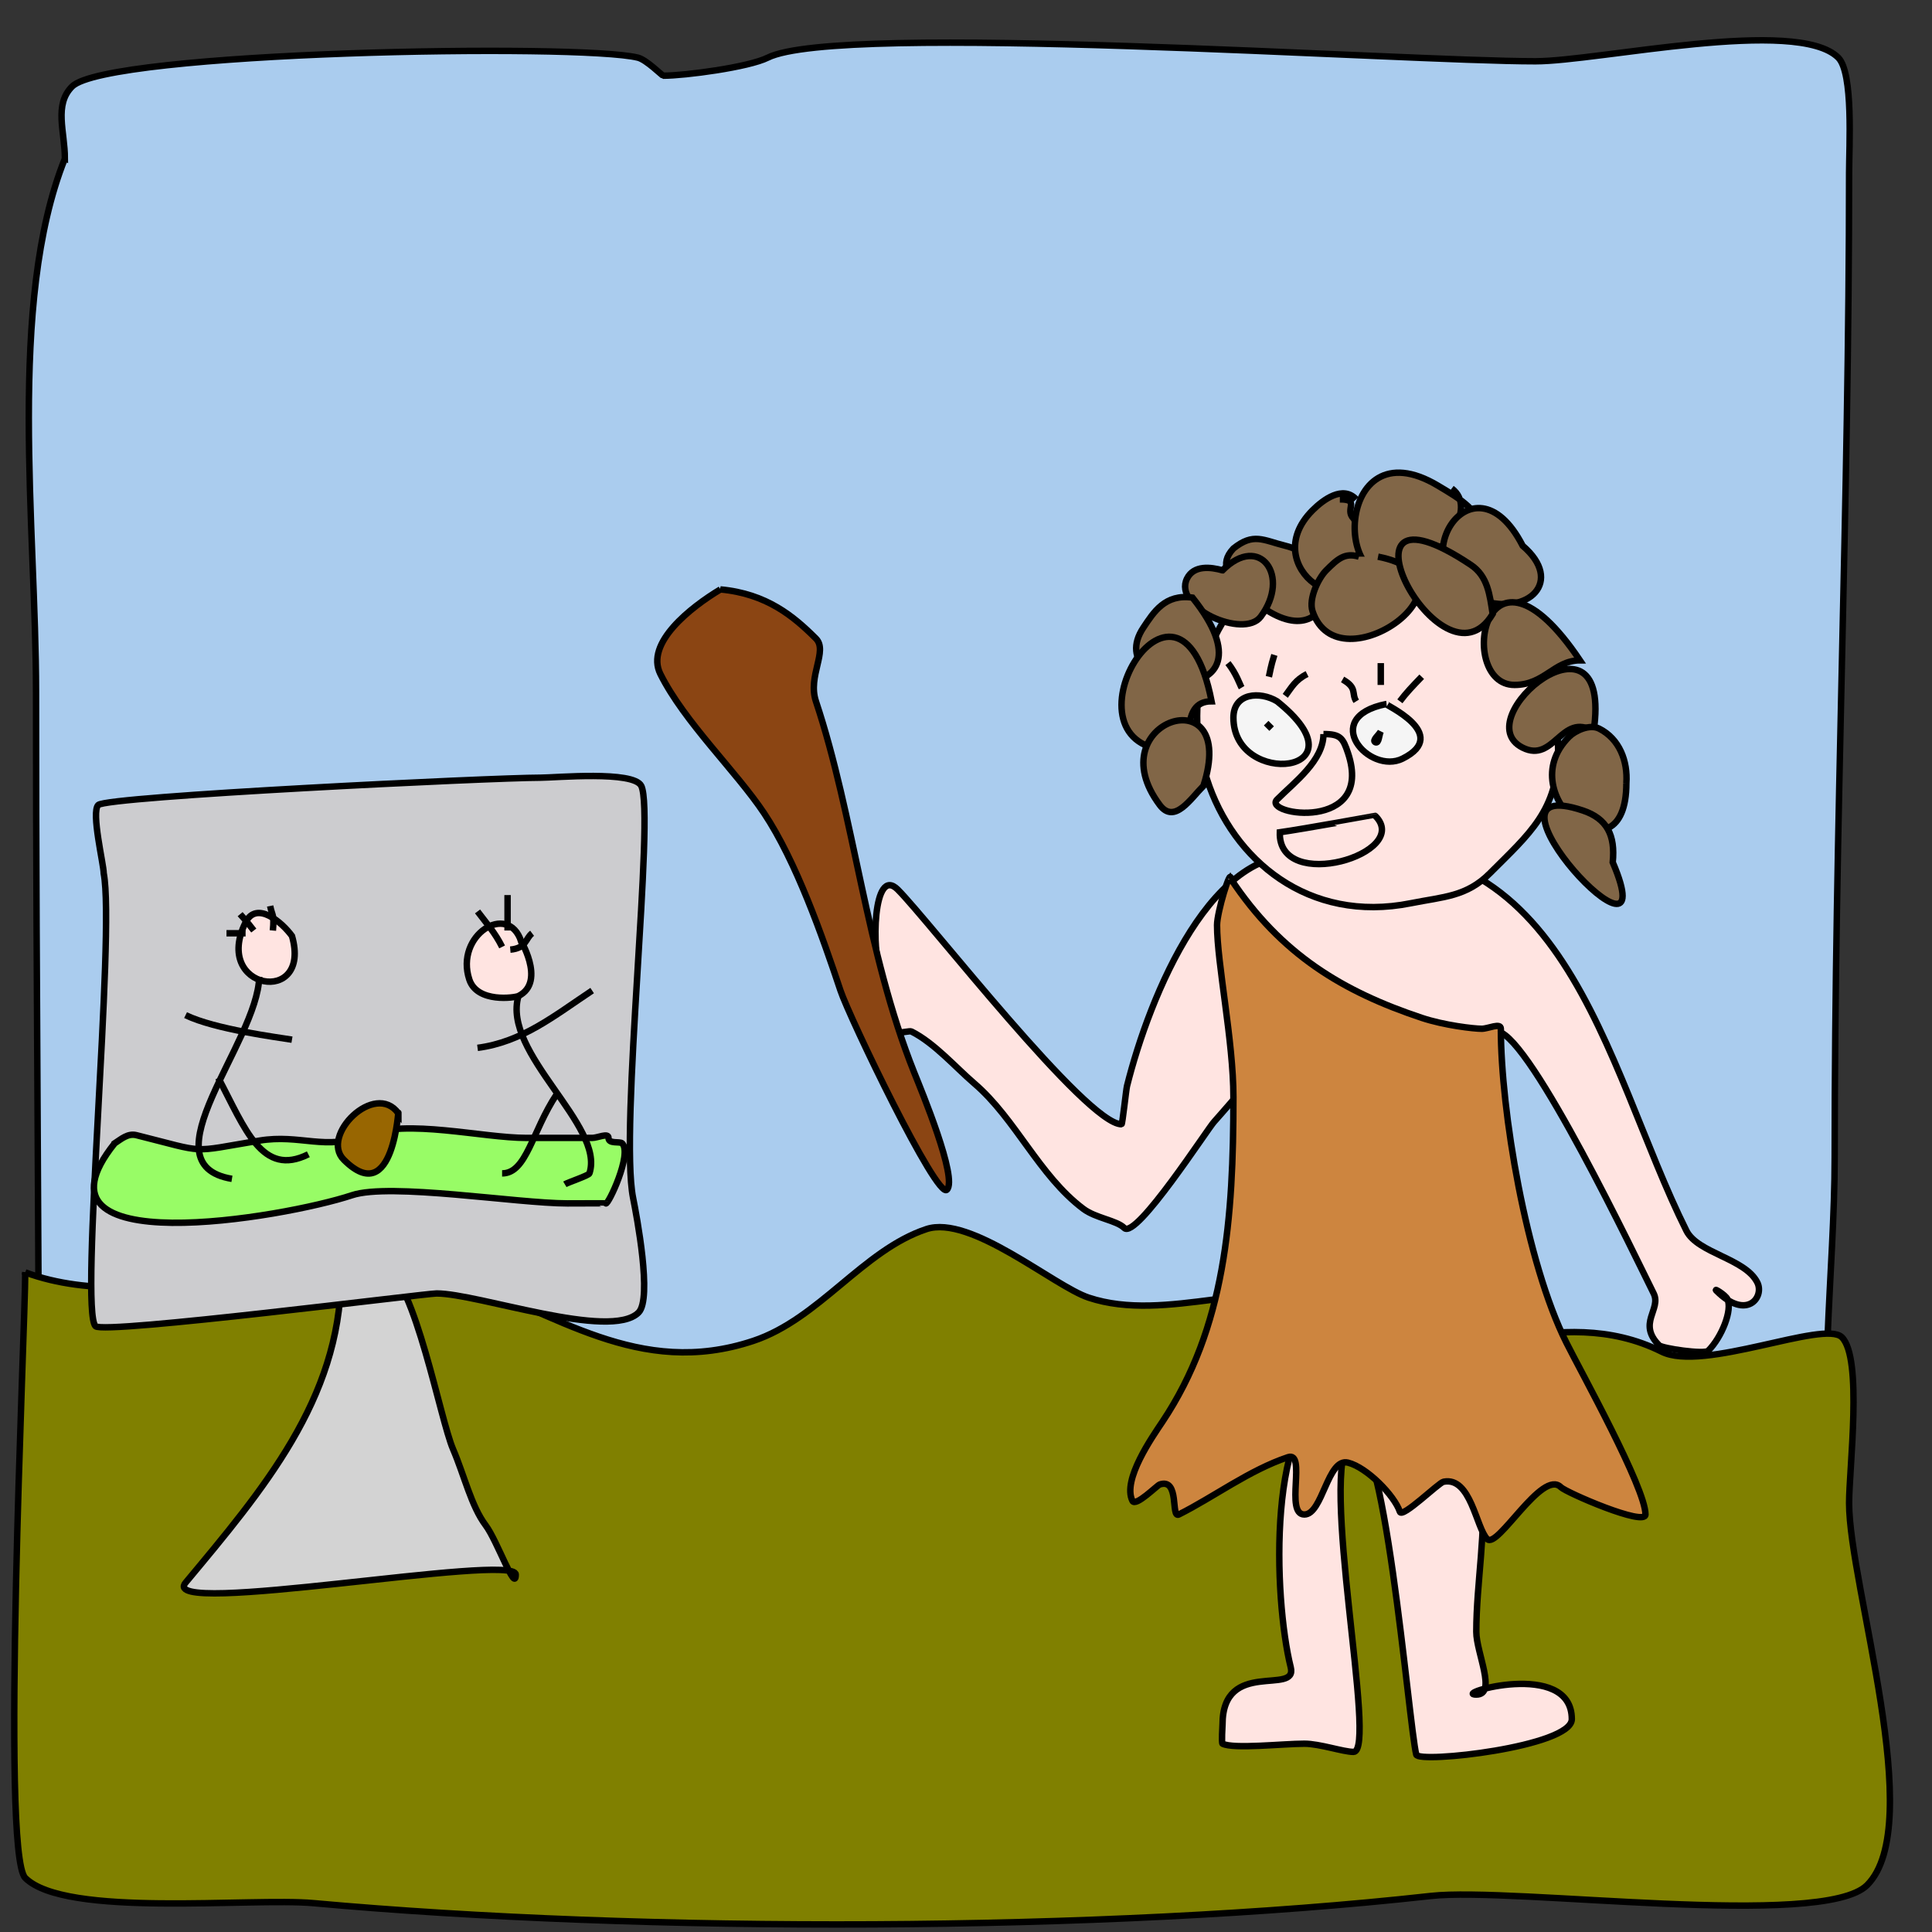 <?xml version="1.0" encoding="UTF-8" standalone="no"?>
<!-- Created with Inkscape (http://www.inkscape.org/) -->

<svg
   xmlns:dc="http://purl.org/dc/elements/1.1/"
   xmlns:cc="http://creativecommons.org/ns#"
   xmlns:rdf="http://www.w3.org/1999/02/22-rdf-syntax-ns#"
   xmlns:svg="http://www.w3.org/2000/svg"
   xmlns="http://www.w3.org/2000/svg"
   xmlns:sodipodi="http://sodipodi.sourceforge.net/DTD/sodipodi-0.dtd"
   xmlns:inkscape="http://www.inkscape.org/namespaces/inkscape"
   width="300"
   height="300"
   id="svg2"
   version="1.1"
   inkscape:version="0.48.0 r9654"
   sodipodi:docname="Page5.svg">
  <rect width="100%" height="100%" fill="#333333" stroke="none"/>
  <defs
     id="defs4" />
  <sodipodi:namedview
     id="base"
     pagecolor="#ffffff"
     bordercolor="#666666"
     borderopacity="1.0"
     inkscape:pageopacity="0.0"
     inkscape:pageshadow="2"
     inkscape:zoom="1.7866667"
     inkscape:cx="82.276119"
     inkscape:cy="149.72015"
     inkscape:document-units="px"
     inkscape:current-layer="layer16"
     showgrid="false"
     fit-margin-top="0"
     fit-margin-left="0"
     fit-margin-right="0"
     fit-margin-bottom="0"
     gridtolerance="5"
     inkscape:window-width="1153"
     inkscape:window-height="756"
     inkscape:window-x="37"
     inkscape:window-y="22"
     inkscape:window-maximized="0" />
  <g
     inkscape:groupmode="layer"
     id="layer15"
     inkscape:label="bg">
    <path
       style="fill:#aaccee;stroke:#000000;stroke-width:1px;stroke-linecap:butt;stroke-linejoin:miter;stroke-opacity:1"
       d="m 10.075,24.627 c 3e-4,-4.178 -1.728,-8.347 1.119,-11.194 5.431,-5.431 78.851,-6.733 87.873,-4.478 1.311,0.328 3.773,2.799 3.918,2.799 3.395,0 13.263,-1.314 16.231,-2.799 11.106,-5.553 98.169,0.56 119.216,0.56 9.674,0 40.641,-6.933 47.015,-0.56 2.372,2.372 1.679,13.841 1.679,17.91 0,51.132 -2.239,101.47 -2.239,152.799 0,17.862 -2.94,38.332 0,55.97 0.913,5.481 6.182,46.989 0.56,52.612 -3.01,3.01 -106.817,0.56 -119.216,0.56 -35.288,0 -72.854,3.529 -107.463,-2.239 -11.409,-1.902 -43.056,6.198 -50.933,-1.679 -3.497,-3.497 -1.679,-26.912 -1.679,-31.903 0,-48.403 -0.56,-96.897 -0.56,-145.522 0,-25.561 -4.479,-60.443 4.478,-82.836 z"
       id="path6361"
       inkscape:connector-curvature="0" />
  </g>
  <g
     inkscape:groupmode="layer"
     id="layer16"
     inkscape:label="bg2">
    <path
       style="fill:#808000;stroke:#000000;stroke-width:1px;stroke-linecap:butt;stroke-linejoin:miter;stroke-opacity:1"
       d="m 3.918,197.575 c 20.048,7.404 46.719,-5.696 67.164,1.119 15.137,5.046 28.066,15.458 45.896,9.515 10.226,-3.409 17.021,-14.069 26.866,-17.351 6.867,-2.289 19.784,8.833 25.187,10.634 12.098,4.033 26.744,-3.399 38.619,0.56 3.544,1.181 6.079,4.998 9.515,6.716 7.98,3.99 24.775,-6.922 40.858,1.119 6.446,3.223 25.259,-4.965 27.985,-2.239 3.253,3.253 1.119,20.4 1.119,25.746 0,12.785 12.162,49.964 2.799,59.328 -6.873,6.873 -54.825,0.246 -67.724,1.679 -50.73,5.637 -122.48,5.758 -173.507,1.119 -9.744,-0.886 -38.56,2.298 -44.776,-3.918 -3.837,-3.837 0,-85.483 0,-94.03 z"
       id="path6368"
       inkscape:connector-curvature="0" />
  </g>
  <g
     inkscape:groupmode="layer"
     id="layer74"
     inkscape:label="Arms">
    <path
       style="fill:#ffe4e1;stroke:#000000;stroke-width:1px;stroke-linecap:butt;stroke-linejoin:miter;stroke-opacity:1"
       d="M 203.39,133.051 C 188.378,130.236 178.488,154.694 175,168.644 c -0.143,0.573 -0.706,5.932 -0.847,5.932 -5.439,0 -29.801,-31.496 -34.746,-36.441 -3.827,-3.827 -4.179,9.468 -2.542,13.559 1.775,4.439 -2.338,4.646 -0.847,7.627 1.006,2.011 5.047,0.617 5.508,0.847 3.552,1.776 6.841,5.561 9.746,8.051 6.463,5.54 10.062,14.326 16.949,19.492 1.934,1.451 5.178,1.788 6.356,2.966 1.844,1.844 13.064,-15.607 13.983,-16.525 0.536,-0.536 4.728,-5.575 8.051,-8.898 5.034,-5.034 31.398,-6.009 36.017,-5.085 5.166,1.033 21.492,35.357 24.153,40.678 1.233,2.466 -2.569,4.634 0.847,8.051 0.484,0.484 7.03,1.444 7.627,0.847 2.111,-2.111 3.804,-6.376 2.966,-8.051 -0.316,-0.632 -2.194,-1.771 -1.695,-1.271 4.701,4.701 7.479,0.975 6.356,-1.271 -1.876,-3.752 -9.263,-4.543 -11.017,-8.051 -12.804,-25.608 -18.772,-65.991 -58.475,-58.051 z"
       id="path3919"
       inkscape:connector-curvature="0" />
  </g>
  <g
     inkscape:groupmode="layer"
     id="layer75"
     inkscape:label="legs">
    <path
       style="fill:#ffe4e1;stroke:#000000;stroke-width:1px;stroke-linecap:butt;stroke-linejoin:miter;stroke-opacity:1"
       d="m 230.085,229.661 c 0.787,8.039 -0.847,16.103 -0.847,23.729 0,3.249 3.249,9.746 0,9.746 -3.942,0 14.831,-5.622 14.831,3.814 0,4.298 -23.801,6.913 -24.153,5.508 -1.187,-4.748 -5.099,-54.223 -10.169,-49.153 -5.146,5.146 4.254,48.729 0.424,48.729 -1.607,0 -5.237,-1.271 -7.627,-1.271 -3.353,0 -10.993,0.86 -12.712,0 -0.179,-0.089 0,-2.802 0,-2.966 0,-10.325 11.704,-4.457 10.593,-8.898 -2.676,-10.704 -3.724,-40.065 7.203,-42.797 7.315,-1.829 26.82,6.289 22.458,13.559 z"
       id="path3926"
       inkscape:connector-curvature="0" />
  </g>
  <g
     inkscape:groupmode="layer"
     id="layer76"
     inkscape:label="Club">
    <path
       style="fill:#8b4513;stroke:#000000;stroke-width:1px;stroke-linecap:butt;stroke-linejoin:miter;stroke-opacity:1"
       d="m 111.864,91.525 c 7.187,0.664 11.375,4.172 14.831,7.627 1.919,1.919 -1.309,5.82 0,9.746 5.995,17.985 7.723,38.8 15.254,57.627 1.105,2.762 6.814,16.491 5.085,18.22 -1.535,1.535 -15.132,-26.752 -16.525,-30.932 -2.788,-8.363 -6.886,-20.075 -11.864,-27.542 -4.348,-6.522 -12.353,-14.113 -16.102,-21.61 -2.401,-4.802 4.718,-10.373 9.322,-13.136 z"
       id="path3931"
       inkscape:connector-curvature="0" />
  </g>
  <g
     inkscape:groupmode="layer"
     id="layer73"
     inkscape:label="Dress">
    <path
       style="fill:#cd853f;stroke:#000000;stroke-width:1px;stroke-linecap:butt;stroke-linejoin:miter;stroke-opacity:1"
       d="m 191.102,136.441 c 7.821,11.825 17.505,17.558 29.661,21.61 3.484,1.161 8.063,1.695 9.322,1.695 0.989,0 2.966,-0.989 2.966,0 0,12.665 3.913,36.217 10.169,48.729 2.244,4.489 12.288,22.566 12.288,26.695 0,1.927 -12.316,-3.418 -13.136,-4.237 -2.894,-2.894 -9.836,9.656 -11.441,8.051 -1.728,-1.728 -2.528,-9.749 -6.78,-8.898 -0.769,0.154 -6.423,5.732 -6.78,4.661 -0.842,-2.527 -5.113,-6.893 -8.051,-7.627 -3.196,-0.799 -3.927,8.051 -6.78,8.051 -3.085,0 0.384,-9.874 -2.542,-8.898 -5.983,1.994 -11.601,6.224 -16.949,8.898 -1.279,0.639 0.178,-5.709 -2.966,-4.661 -0.409,0.136 -3.751,3.515 -4.237,2.542 -1.624,-3.249 3.122,-9.979 4.661,-12.288 9.766,-14.649 11.017,-31.461 11.017,-50.424 0,-8.673 -2.542,-20.737 -2.542,-26.695 0,-2 2.119,-8.965 2.119,-7.203 z"
       id="path3923"
       inkscape:connector-curvature="0" />
  </g>
  <g
     inkscape:groupmode="layer"
     id="layer70"
     inkscape:label="Head">
    <path
       style="fill:#ffe4e1;stroke:#000000;stroke-width:1px;stroke-linecap:butt;stroke-linejoin:miter;stroke-opacity:1"
       d="m 235.169,86.441 c -6.004,-4.446 -9.61,-8.898 -16.949,-8.898 -6.719,0 -10.759,5.38 -16.102,8.051 -30.058,15.029 -14.835,61.018 16.949,54.661 5.109,-1.022 8.628,-1.001 12.288,-4.661 6.123,-6.123 10.593,-9.78 10.593,-19.068 0,-10.946 -7.959,-24.19 -6.78,-30.085 z"
       id="path3895"
       inkscape:connector-curvature="0" />
  </g>
  <g
     inkscape:groupmode="layer"
     id="layer77"
     inkscape:label="Face">
    <path
       style="fill:#f5f5f5;stroke:#000000;stroke-width:1px;stroke-linecap:butt;stroke-linejoin:miter;stroke-opacity:1"
       d="m 198.305,108.898 c -2.631,-1.59 -6.78,-1.333 -6.78,2.542 0,10.98 20.918,8.768 6.78,-2.542 z"
       id="path3934"
       inkscape:connector-curvature="0" />
    <path
       style="fill:#f5f5f5;stroke:#000000;stroke-width:1px;stroke-linecap:butt;stroke-linejoin:miter;stroke-opacity:1"
       d="m 215.254,109.322 c -10.471,2.087 -2.631,11.061 2.542,8.475 7.663,-3.831 -3.037,-8.475 -2.542,-8.475 z"
       id="path3936"
       inkscape:connector-curvature="0" />
    <path
       style="fill:none;stroke:#000000;stroke-width:1px;stroke-linecap:butt;stroke-linejoin:miter;stroke-opacity:1"
       d="m 205.508,113.983 c -0.003,4.132 -4.475,7.441 -7.203,10.169 -2.405,2.405 15.12,5.105 11.017,-7.203 -0.784,-2.353 -1.184,-2.966 -3.814,-2.966 z"
       id="path3938"
       inkscape:connector-curvature="0" />
    <path
       style="fill:none;stroke:#000000;stroke-width:1px;stroke-linecap:butt;stroke-linejoin:miter;stroke-opacity:1"
       d="m 198.729,129.237 c -0.297,9.568 20.662,3.289 14.831,-2.542 -0.003,-0.003 -11.052,2.003 -14.831,2.542 z"
       id="path3940"
       inkscape:connector-curvature="0" />
    <path
       style="fill:none;stroke:#000000;stroke-width:1px;stroke-linecap:butt;stroke-linejoin:miter;stroke-opacity:1"
       d="m 196.61,112.288 0.847,0.847"
       id="path3942"
       inkscape:connector-curvature="0" />
    <path
       style="fill:none;stroke:#000000;stroke-width:1px;stroke-linecap:butt;stroke-linejoin:miter;stroke-opacity:1"
       d="m 214.407,113.559 c -0.282,0.565 -0.282,1.977 -0.847,1.695 -0.565,-0.282 0.565,-1.13 0.847,-1.695 z"
       id="path3944"
       inkscape:connector-curvature="0" />
    <path
       style="fill:none;stroke:#000000;stroke-width:1px;stroke-linecap:butt;stroke-linejoin:miter;stroke-opacity:1"
       d="m 190.678,102.966 c 1.311,1.651 1.858,3.379 2.119,3.814"
       id="path3946"
       inkscape:connector-curvature="0" />
    <path
       style="fill:none;stroke:#000000;stroke-width:1px;stroke-linecap:butt;stroke-linejoin:miter;stroke-opacity:1"
       d="m 197.881,101.695 c -0.605,1.938 -0.654,2.616 -0.847,3.39"
       id="path3948"
       inkscape:connector-curvature="0" />
    <path
       style="fill:none;stroke:#000000;stroke-width:1px;stroke-linecap:butt;stroke-linejoin:miter;stroke-opacity:1"
       d="m 202.966,104.661 c -1.834,0.913 -2.408,2.081 -3.39,3.39"
       id="path3950"
       inkscape:connector-curvature="0" />
    <path
       style="fill:none;stroke:#000000;stroke-width:1px;stroke-linecap:butt;stroke-linejoin:miter;stroke-opacity:1"
       d="m 208.475,105.508 c 2.345,1.332 1.329,2.127 2.119,3.39"
       id="path3952"
       inkscape:connector-curvature="0" />
    <path
       style="fill:none;stroke:#000000;stroke-width:1px;stroke-linecap:butt;stroke-linejoin:miter;stroke-opacity:1"
       d="m 214.407,102.966 c 0,2.657 0,1.674 0,3.39"
       id="path3954"
       inkscape:connector-curvature="0" />
    <path
       style="fill:none;stroke:#000000;stroke-width:1px;stroke-linecap:butt;stroke-linejoin:miter;stroke-opacity:1"
       d="m 220.763,105.085 c -1.45,1.505 -2.41,2.507 -3.39,3.814"
       id="path3956"
       inkscape:connector-curvature="0" />
  </g>
  <g
     inkscape:groupmode="layer"
     id="layer78"
     inkscape:label="hair">
    <path
       style="fill:#816647;stroke:#000000;stroke-width:1px;stroke-linecap:butt;stroke-linejoin:miter;stroke-opacity:1"
       d="m 191.525,85.169 c -2.339,2.478 -0.603,4.481 1.271,6.356 13.118,13.118 17.862,-4.009 6.78,-6.78 -3.453,-0.863 -4.936,-2.068 -8.051,0.424 z"
       id="path3959"
       inkscape:connector-curvature="0" />
    <path
       style="fill:#816647;stroke:#000000;stroke-width:1px;stroke-linecap:butt;stroke-linejoin:miter;stroke-opacity:1"
       d="m 210.593,77.542 c -2.058,-2.228 -5.122,0.037 -6.78,1.695 -8.996,8.996 7.203,18.968 7.203,6.78 0,-0.608 -0.283,-4.944 -0.847,-5.508 -1.439,-1.439 1.118,-2.966 -2.119,-2.966"
       id="path3961"
       inkscape:connector-curvature="0" />
    <path
       style="fill:#816647;stroke:#000000;stroke-width:1px;stroke-linecap:butt;stroke-linejoin:miter;stroke-opacity:1"
       d="m 189.831,88.559 c -1.818,-0.515 -4.455,-0.836 -5.508,1.271 -2.252,4.505 8.823,9.422 11.441,5.932 4.687,-6.249 -0.095,-13.04 -5.932,-7.203 z"
       id="path3963"
       inkscape:connector-curvature="0" />
    <path
       style="fill:#816647;stroke:#000000;stroke-width:1px;stroke-linecap:butt;stroke-linejoin:miter;stroke-opacity:1"
       d="m 230.508,83.475 c -0.457,-4.185 -3.901,-6.069 -7.203,-8.051 -16.296,-9.778 -16.636,19.335 -4.237,13.136 5.06,-2.53 10.444,-9.646 6.356,-12.712"
       id="path3965"
       inkscape:connector-curvature="0" />
    <path
       style="fill:#816647;stroke:#000000;stroke-width:1px;stroke-linecap:butt;stroke-linejoin:miter;stroke-opacity:1"
       d="m 185.169,92.797 c -4.262,-0.611 -6.024,2.257 -7.627,4.661 -7.05,10.575 22.118,13.452 7.627,-4.661 z"
       id="path3967"
       inkscape:connector-curvature="0" />
    <path
       style="fill:#816647;stroke:#000000;stroke-width:1px;stroke-linecap:butt;stroke-linejoin:miter;stroke-opacity:1"
       d="m 236.441,84.746 c -7.925,-15.417 -19.737,4.014 -6.356,8.475 7.243,2.414 12.815,-2.939 6.356,-8.475 z"
       id="path3969"
       inkscape:connector-curvature="0" />
    <path
       style="fill:#816647;stroke:#000000;stroke-width:1px;stroke-linecap:butt;stroke-linejoin:miter;stroke-opacity:1"
       d="m 245.339,102.542 c -15.024,-22.32 -19.255,3.814 -10.169,3.814 4.648,0 6.155,-3.814 10.169,-3.814 z"
       id="path3971"
       inkscape:connector-curvature="0" />
    <path
       style="fill:#816647;stroke:#000000;stroke-width:1px;stroke-linecap:butt;stroke-linejoin:miter;stroke-opacity:1"
       d="m 247.458,113.559 c 3.061,-20.994 -19.992,-1.945 -11.017,2.542 4.91,2.455 6.018,-5.542 11.017,-2.542 z"
       id="path3973"
       inkscape:connector-curvature="0" />
    <path
       style="fill:#816647;stroke:#000000;stroke-width:1px;stroke-linecap:butt;stroke-linejoin:miter;stroke-opacity:1"
       d="m 252.542,121.61 c 0.231,-3.375 -1.043,-6.878 -4.237,-8.475 -1.463,-0.732 -3.726,0.337 -4.661,1.271 -9.277,9.277 8.898,23.098 8.898,7.203 z"
       id="path3975"
       inkscape:connector-curvature="0" />
    <path
       style="fill:#816647;stroke:#000000;stroke-width:1px;stroke-linecap:butt;stroke-linejoin:miter;stroke-opacity:1"
       d="m 188.136,108.898 c -5.14,-26.365 -24.878,7.627 -5.932,7.627 3.795,0 0.668,-7.627 5.932,-7.627 z"
       id="path3977"
       inkscape:connector-curvature="0" />
    <path
       style="fill:#816647;stroke:#000000;stroke-width:1px;stroke-linecap:butt;stroke-linejoin:miter;stroke-opacity:1"
       d="m 250.424,133.898 c 0.419,-4.199 -0.875,-6.789 -4.661,-8.051 -18.656,-6.219 13.353,28.332 4.661,8.051 z"
       id="path3979"
       inkscape:connector-curvature="0" />
    <path
       style="fill:#816647;stroke:#000000;stroke-width:1px;stroke-linecap:butt;stroke-linejoin:miter;stroke-opacity:1"
       d="m 211.017,86.441 c -2.183,-0.677 -3.33,0.364 -5.085,2.119 -1.195,1.195 -2.769,4.405 -2.119,6.356 4.04,12.119 27.622,-4.984 10.169,-8.475"
       id="path3981"
       inkscape:connector-curvature="0" />
    <path
       style="fill:#816647;stroke:#000000;stroke-width:1px;stroke-linecap:butt;stroke-linejoin:miter;stroke-opacity:1"
       d="m 231.78,95.339 c -0.452,-2.964 -0.76,-5.874 -3.39,-7.627 -23.219,-15.479 -4.529,20.825 3.39,7.627 z"
       id="path3983"
       inkscape:connector-curvature="0" />
    <path
       style="fill:#816647;stroke:#000000;stroke-width:1px;stroke-linecap:butt;stroke-linejoin:miter;stroke-opacity:1"
       d="m 186.864,122.034 c 5.581,-17.249 -16.587,-10.11 -6.78,2.966 2.281,3.041 4.791,-0.978 6.78,-2.966 z"
       id="path3985"
       inkscape:connector-curvature="0" />
  </g>
  <g
     inkscape:groupmode="layer"
     id="layer81"
     inkscape:label="Stand">
    <path
       style="fill:#d3d3d3;stroke:#000000;stroke-width:1px;stroke-linecap:butt;stroke-linejoin:miter;stroke-opacity:1"
       d="m 52.966,198.305 c -0.238,19.031 -12.116,33.014 -24.153,47.458 -4.564,5.477 51.271,-4.727 51.271,-1.271 0,2.98 -2.873,-5.244 -4.661,-7.627 -2.262,-3.015 -3.299,-7.697 -5.085,-11.864 -1.981,-4.622 -5.912,-26.049 -10.593,-28.39 -1.019,-0.51 -5.23,1.385 -6.78,1.695 z"
       id="path4062"
       inkscape:connector-curvature="0" />
  </g>
  <g
     inkscape:groupmode="layer"
     id="layer80"
     inkscape:label="Football">
    <path
       style="fill:#cccccf;stroke:#000000;stroke-width:1px;stroke-linecap:butt;stroke-linejoin:miter;stroke-opacity:1"
       d="m 16.102,135.593 c 1.822,9.459 -3.793,67.817 -1.271,70.339 1.295,1.295 51.243,-5.085 52.966,-5.085 6.4,0 26.992,7.33 31.356,2.966 2.157,-2.157 -0.293,-15.024 -0.847,-17.797 -2.139,-10.694 3.418,-59.689 1.271,-63.983 -1.203,-2.405 -13.348,-1.271 -15.678,-1.271 -7.587,0 -67.299,2.892 -68.644,4.237 -1.129,1.129 0.847,9.213 0.847,10.593 z"
       id="path3995"
       inkscape:connector-curvature="0" />
    <path
       style="fill:#98fc66;stroke:#000000;stroke-width:1px;stroke-linecap:butt;stroke-linejoin:miter;stroke-opacity:1"
       d="m 17.797,177.542 c 1.047,-0.684 2.061,-1.603 3.39,-1.271 11.208,2.802 7.993,2.693 19.068,0.847 6.416,-1.069 10.276,1.652 16.525,-0.847 6.451,-2.58 18.007,0.424 25,0.424 3.39,0 6.78,0 10.169,0 0.847,0 2.542,-0.847 2.542,0 0,0.993 1.765,0.494 2.119,0.847 1.606,1.606 -2.2,9.664 -2.542,9.322 -0.029,-0.029 -4.159,0 -5.932,0 -7.882,0 -27.559,-3.243 -33.475,-1.271 -10.456,3.485 -51.794,10.612 -36.864,-8.051 z"
       id="path3997"
       inkscape:connector-curvature="0" />
    <path
       style="fill:#986601;stroke:#000000;stroke-width:1px;stroke-linecap:butt;stroke-linejoin:miter;stroke-opacity:1"
       d="m 61.864,172.881 c -3.624,-5.052 -12.216,3.462 -8.475,7.203 7.911,7.91 8.475,-8.748 8.475,-7.203 z"
       id="path3999"
       inkscape:connector-curvature="0" />
    <path
       style="fill:#ffe4e1;stroke:#000000;stroke-width:1px;stroke-linecap:butt;stroke-linejoin:miter;stroke-opacity:1"
       d="m 45.339,145.339 c -1.524,-2.095 -5.488,-5.549 -7.203,-2.119 -5.259,10.517 10.344,13.11 7.203,2.119 z"
       id="path4025"
       inkscape:connector-curvature="0" />
    <path
       style="fill:#ffe4e1;stroke:#000000;stroke-width:1px;stroke-linecap:butt;stroke-linejoin:miter;stroke-opacity:1"
       d="m 80.932,146.186 c -2.06,-6.205 -10.343,-0.945 -8.051,5.932 1.223,3.67 7.085,2.813 7.627,2.542 4.496,-2.248 -0.111,-9.366 0.424,-8.475 z"
       id="path4027"
       inkscape:connector-curvature="0" />
    <path
       style="fill:none;stroke:#000000;stroke-width:1px;stroke-linecap:butt;stroke-linejoin:miter;stroke-opacity:1"
       d="M 40.254,151.695 C 40.015,161.894 22.373,180.777 36.017,183.051"
       id="path4029"
       inkscape:connector-curvature="0" />
    <path
       style="fill:none;stroke:#000000;stroke-width:1px;stroke-linecap:butt;stroke-linejoin:miter;stroke-opacity:1"
       d="m 33.898,167.373 c 4.185,7.923 6.79,15.461 13.983,11.864"
       id="path4031"
       inkscape:connector-curvature="0" />
    <path
       style="fill:none;stroke:#000000;stroke-width:1px;stroke-linecap:butt;stroke-linejoin:miter;stroke-opacity:1"
       d="m 28.814,157.627 c 4.568,2.219 14.415,3.462 16.525,3.814"
       id="path4033"
       inkscape:connector-curvature="0" />
    <path
       style="fill:none;stroke:#000000;stroke-width:1px;stroke-linecap:butt;stroke-linejoin:miter;stroke-opacity:1"
       d="m 80.508,154.661 c -2.617,8.876 13.49,20.124 11.017,27.542 -0.109,0.326 -3.296,1.384 -3.814,1.695"
       id="path4035"
       inkscape:connector-curvature="0" />
    <path
       style="fill:none;stroke:#000000;stroke-width:1px;stroke-linecap:butt;stroke-linejoin:miter;stroke-opacity:1"
       d="m 86.441,169.915 c -3.853,5.794 -4.662,12.288 -8.475,12.288"
       id="path4037"
       inkscape:connector-curvature="0" />
    <path
       style="fill:none;stroke:#000000;stroke-width:1px;stroke-linecap:butt;stroke-linejoin:miter;stroke-opacity:1"
       d="m 74.153,162.712 c 6.929,-0.918 11.838,-4.926 17.797,-8.898"
       id="path4039"
       inkscape:connector-curvature="0" />
    <path
       style="fill:none;stroke:#000000;stroke-width:1px;stroke-linecap:butt;stroke-linejoin:miter;stroke-opacity:1"
       d="m 79.237,147.458 c 2.532,-0.218 2.349,-1.762 3.39,-2.542"
       id="path4045"
       inkscape:connector-curvature="0" />
    <path
       style="fill:none;stroke:#000000;stroke-width:1px;stroke-linecap:butt;stroke-linejoin:miter;stroke-opacity:1"
       d="m 78.814,138.983 c 0,1.836 0,3.672 0,5.508"
       id="path4047"
       inkscape:connector-curvature="0" />
    <path
       style="fill:none;stroke:#000000;stroke-width:1px;stroke-linecap:butt;stroke-linejoin:miter;stroke-opacity:1"
       d="m 74.153,141.525 c 1.522,2.013 2.704,3.289 3.814,5.508"
       id="path4049"
       inkscape:connector-curvature="0" />
    <path
       style="fill:none;stroke:#000000;stroke-width:1px;stroke-linecap:butt;stroke-linejoin:miter;stroke-opacity:1"
       d="m 38.136,144.915 c -0.989,0 -1.977,0 -2.966,0"
       id="path4051"
       inkscape:connector-curvature="0" />
    <path
       style="fill:none;stroke:#000000;stroke-width:1px;stroke-linecap:butt;stroke-linejoin:miter;stroke-opacity:1"
       d="m 39.407,144.492 c -1.336,-1.74 -1.649,-1.979 -2.119,-2.542"
       id="path4057"
       inkscape:connector-curvature="0" />
    <path
       style="fill:none;stroke:#000000;stroke-width:1px;stroke-linecap:butt;stroke-linejoin:miter;stroke-opacity:1"
       d="m 42.373,144.492 c 0.241,-2.577 -0.107,-2.231 -0.424,-3.814"
       id="path4059"
       inkscape:connector-curvature="0" />
  </g>
</svg>
